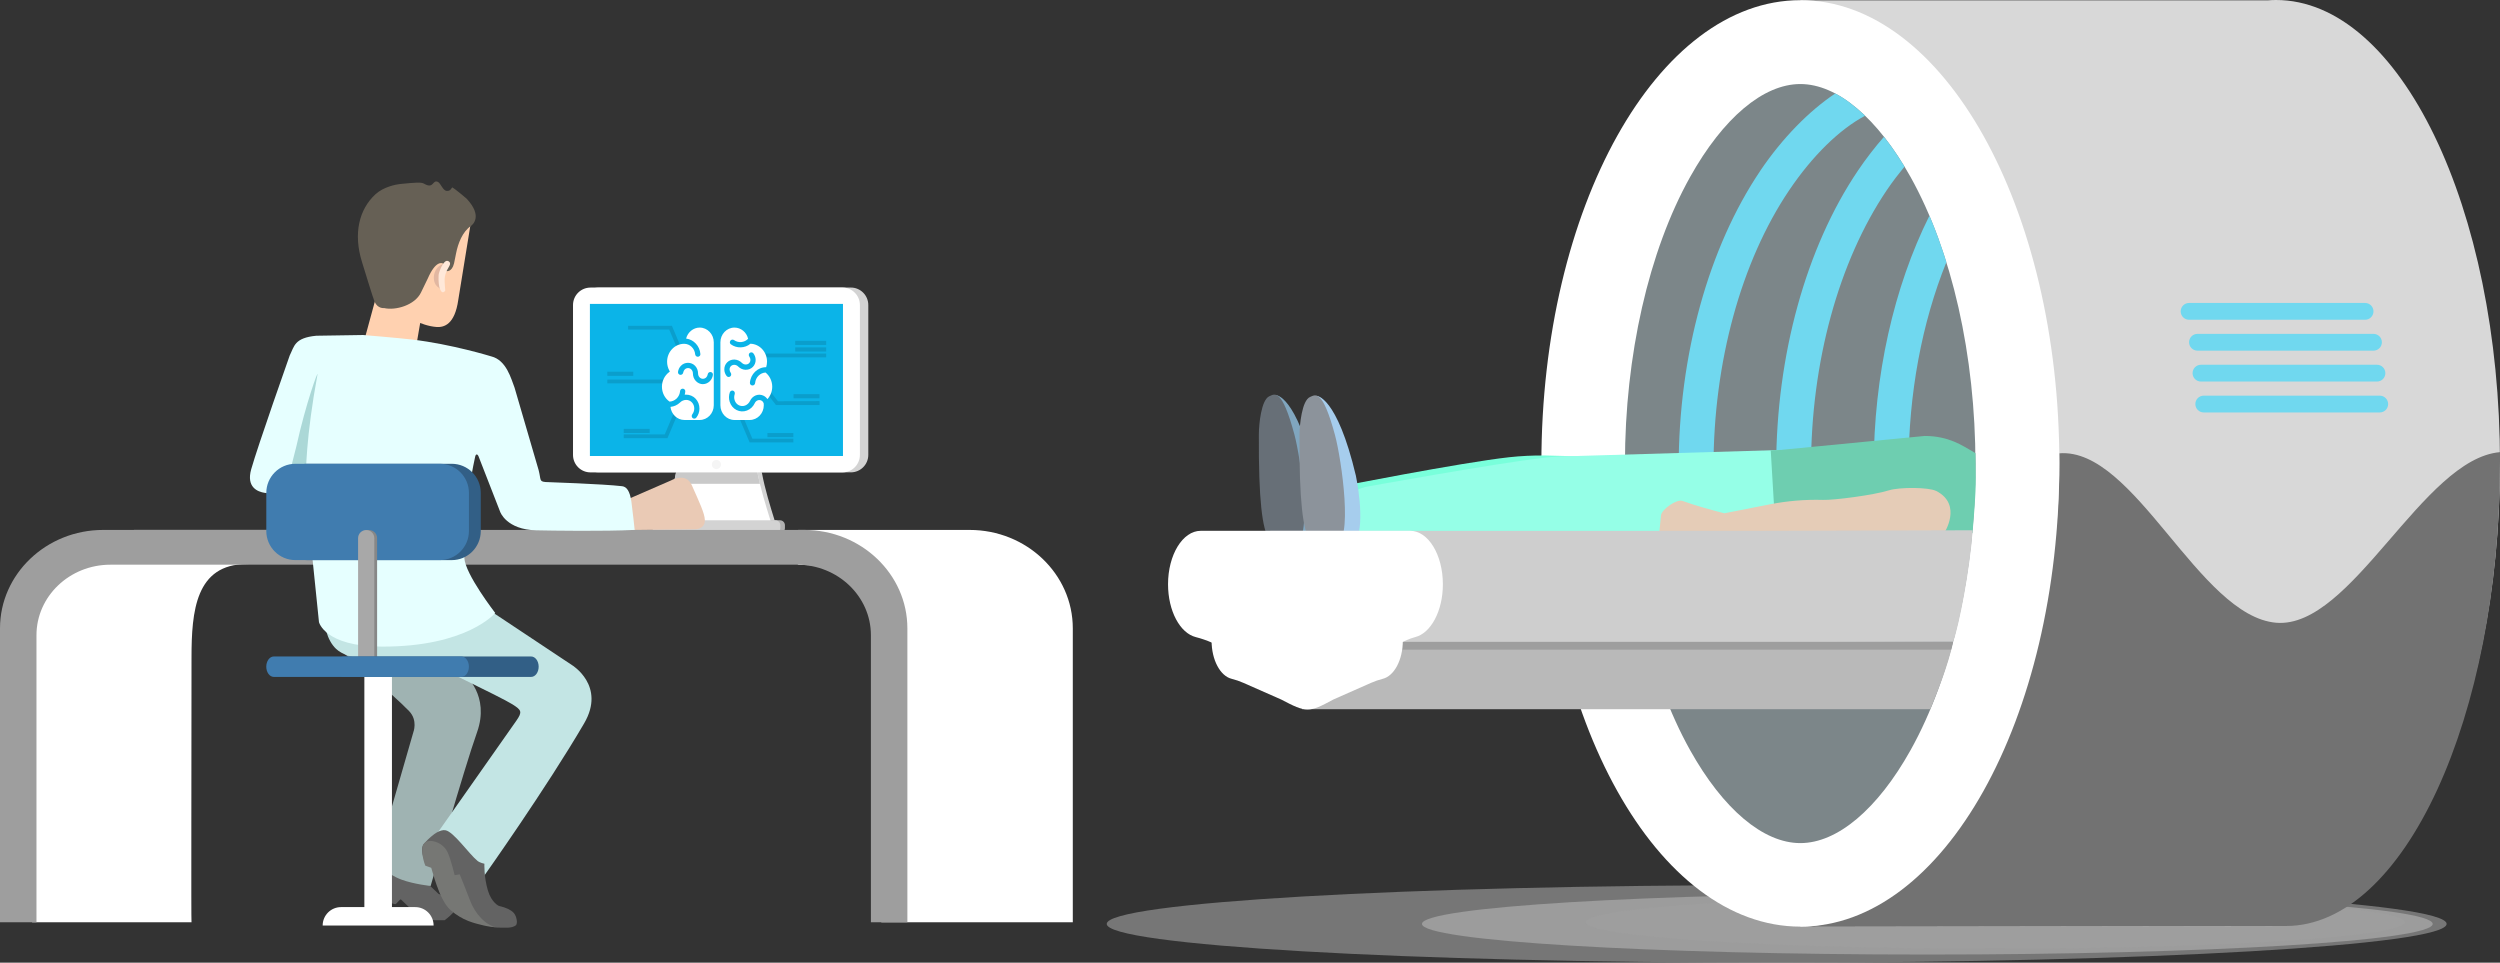 <svg width="348" height="134" viewBox="0 0 348 134" fill="none" xmlns="http://www.w3.org/2000/svg">
<rect x="0" y="0" width="348" height="134" fill="#333333" stroke="none"/>
<g clip-path="url(#clip0_89_159)">
<path d="M177.588 54.995C177.588 54.995 180.425 54.932 183.077 66.101C183.077 66.101 184.459 72.533 183.101 75.193L179.751 75.634L177.588 54.995Z" fill="#80A6BF"/>
<path d="M175.232 60.437C175.241 59.049 175.562 55.641 176.701 55.151C177.462 54.821 178.432 54.02 180.168 60.437C181.089 63.835 182.777 75.611 180.168 75.64C177.419 75.674 175.13 79.101 175.232 60.437Z" fill="#676F77"/>
<g style="mix-blend-mode:multiply" opacity="0.43">
<path d="M247.314 134.005C298.819 134.005 340.572 131.589 340.572 128.608C340.572 125.627 298.819 123.21 247.314 123.21C195.81 123.21 154.057 125.627 154.057 128.608C154.057 131.589 195.81 134.005 247.314 134.005Z" fill="#CECECE"/>
</g>
<g style="mix-blend-mode:multiply" opacity="0.43">
<path d="M268.285 132.874C307.137 132.874 338.632 130.964 338.632 128.608C338.632 126.251 307.137 124.341 268.285 124.341C229.434 124.341 197.939 126.251 197.939 128.608C197.939 130.964 229.434 132.874 268.285 132.874Z" fill="#CECECE"/>
</g>
<g style="mix-blend-mode:multiply" opacity="0.43">
<path d="M277.741 132.064C309.228 132.064 334.753 130.408 334.753 128.365C334.753 126.322 309.228 124.666 277.741 124.666C246.254 124.666 220.728 126.322 220.728 128.365C220.728 130.408 246.254 132.064 277.741 132.064Z" fill="#A0A0A0"/>
</g>
<path d="M316.813 0C316.425 0 316.042 0.019 315.659 0.049H250.612V129.01L316.808 128.903C334.031 128.903 348 100.095 348 64.481C348 28.867 334.036 0 316.813 0Z" fill="#D8D8D8"/>
<path d="M316.856 86.688C306.068 85.776 297.16 62.253 286.648 63.102C286.648 62.996 286.663 63.855 286.663 64.408C286.663 100.017 267.054 129.01 250.612 129.01C249.996 129.01 318.199 128.899 318.199 128.899C334.632 128.899 348 99.872 348 64.258C348 63.816 348 63.379 348 62.938C337.212 63.86 327.373 87.538 316.861 86.688H316.856Z" fill="#727272"/>
<path d="M250.612 128.986C270.522 128.986 286.663 100.117 286.663 64.505C286.663 28.893 270.522 0.024 250.612 0.024C230.701 0.024 214.561 28.893 214.561 64.505C214.561 100.117 230.701 128.986 250.612 128.986Z" fill="white"/>
<path d="M265.944 24.625C261.352 16.412 255.761 11.698 250.607 11.698C245.452 11.698 239.862 16.412 235.27 24.625C229.5 34.939 226.193 49.487 226.193 64.529C226.193 79.572 229.5 94.12 235.27 104.434C239.862 112.647 245.452 117.36 250.607 117.36C255.761 117.36 261.352 112.647 265.944 104.434C271.714 94.115 274.982 79.621 274.982 64.578C274.982 49.535 271.709 34.944 265.944 24.625Z" fill="#7C8689"/>
<path d="M214.982 63.403C213.368 63.389 211.685 63.471 210.08 63.646C203.442 64.374 185.826 67.845 185.812 67.85C184.687 68.155 183.698 68.534 183.698 69.272V74.204C183.649 74.475 184.284 74.33 184.895 74.271H242.761L242.79 64.146L214.977 63.398L214.982 63.403Z" fill="#79FFDB"/>
<path d="M245.045 23.756C237.815 34.464 233.67 49.506 233.67 65.02H238.519C238.519 50.448 242.364 36.4 249.06 26.474C252.294 21.683 256.037 18.018 259.625 16.11C258.2 14.79 256.866 13.727 255.465 13.014C251.872 15.402 248.114 19.203 245.04 23.756H245.045Z" fill="#70D8EF"/>
<path d="M258.622 23.755C251.392 34.463 247.246 49.506 247.246 65.019H252.095C252.095 50.447 255.94 36.4 262.637 26.474C263.417 25.318 264.29 24.187 265.109 23.187C264.178 21.683 263.238 20.265 262.244 19.047C261.022 20.445 259.747 22.085 258.617 23.76L258.622 23.755Z" fill="#70D8EF"/>
<path d="M260.823 65.02H265.672C265.672 54.836 267.524 44.934 270.938 36.488C270.22 34.236 269.459 32.066 268.576 30.027C263.616 39.968 260.823 52.336 260.823 65.02Z" fill="#70D8EF"/>
<path d="M219.729 63.472C218.081 63.457 216.374 63.549 214.74 63.739C207.976 64.535 190.035 67.787 190.021 67.787C188.872 68.127 187.868 68.534 187.868 69.345V74.189C187.819 74.485 188.464 74.325 189.09 74.267H248.032L248.061 62.632L219.734 63.467L219.729 63.472Z" fill="#95FFE7"/>
<path d="M274.986 63.092L274.439 62.752C273.226 62.083 271.306 60.685 267.917 60.685L248.09 62.607L247.799 62.636L246.485 62.684L247.174 74.271H271.912C272.863 74.271 273.658 74.407 274.574 74.169C274.773 71.747 275.03 68.995 275.03 66.495C275.03 65.335 275.011 64.582 274.991 63.097L274.986 63.092Z" fill="#6ECEB0"/>
<path d="M183.247 55.098C183.247 55.098 186.083 55.035 188.736 66.204C188.736 66.204 190.118 72.635 188.76 75.295L185.409 75.737L183.247 55.098Z" fill="#A6CDED"/>
<path d="M180.89 60.544C180.9 59.156 181.22 55.749 182.359 55.258C183.121 54.928 184.09 54.127 185.826 60.544C186.748 63.942 188.435 75.718 185.826 75.747C183.077 75.781 180.788 79.208 180.89 60.544Z" fill="#8C939B"/>
<path d="M269.483 68.33C268.499 67.83 264.469 67.776 262.913 68.262C260.721 68.941 255.242 69.635 253.778 69.587C253.773 69.587 253.768 69.587 253.763 69.587C251.281 69.514 248.813 69.723 246.388 70.198L240.027 71.451C238.577 71.082 235.997 70.388 234.218 69.733C233.364 69.417 231.303 70.946 231.216 71.713C231.129 72.48 230.959 74.266 230.959 74.266C230.959 74.266 236.497 74.557 237.36 74.431C237.592 74.397 238.063 74.358 238.572 74.276C239.556 74.266 240.414 74.344 241.84 74.426C246.151 74.693 257.637 74.266 257.637 74.266C257.637 74.266 260.988 74.363 264.586 74.256L270.579 74.286C270.579 74.286 273.285 70.252 269.493 68.325L269.483 68.33Z" fill="#E5CCB7"/>
<path d="M247.993 89.179H181.244V98.722H268.702C269.856 95.834 271.146 92.712 271.878 89.344L247.993 89.179Z" fill="#B9B9B9"/>
<path d="M245.447 73.893H176.827V89.343H271.878C272.727 86.96 274.201 79.271 274.599 73.811L245.443 73.893H245.447Z" fill="#CECECE"/>
<g style="mix-blend-mode:multiply" opacity="0.25">
<path d="M248.221 89.344H195.17V90.431H271.636C271.719 90.067 271.801 89.708 271.883 89.344H248.221Z" fill="#4C4C4C"/>
</g>
<path d="M200.848 81.335C200.848 85.053 199.175 88.135 196.993 88.684C196.232 88.878 195.437 89.271 194.69 89.601L187.451 92.679C182.558 94.839 180.924 94.844 176.032 92.688L168.739 89.475C167.992 89.145 167.212 88.878 166.45 88.684C164.264 88.135 162.591 85.053 162.591 81.33C162.591 77.223 164.632 73.889 167.144 73.889H196.295C198.812 73.889 200.848 77.219 200.848 81.33V81.335Z" fill="white"/>
<path d="M195.272 89.188C195.272 91.872 194.065 94.095 192.489 94.488C191.936 94.629 191.369 94.823 190.83 95.061L185.603 97.372C182.185 99.226 181.865 99.226 178.35 97.377L173.089 95.056C172.55 94.819 171.988 94.624 171.435 94.488C169.859 94.095 168.652 91.867 168.652 89.183C168.652 86.217 170.121 83.814 171.939 83.814H191.984C193.798 83.814 195.272 86.217 195.272 89.183V89.188Z" fill="white"/>
<path d="M330.389 43.342C330.389 43.987 329.866 44.511 329.221 44.511H304.72C304.075 44.511 303.551 43.987 303.551 43.342C303.551 42.696 304.075 42.172 304.72 42.172H329.221C329.866 42.172 330.389 42.696 330.389 43.342Z" fill="#70D8EF"/>
<path d="M331.558 47.642C331.558 48.288 331.034 48.812 330.389 48.812H305.888C305.243 48.812 304.719 48.288 304.719 47.642C304.719 46.997 305.243 46.473 305.888 46.473H330.389C331.034 46.473 331.558 46.997 331.558 47.642Z" fill="#70D8EF"/>
<path d="M332.043 51.943C332.043 52.589 331.519 53.113 330.874 53.113H306.373C305.728 53.113 305.205 52.589 305.205 51.943C305.205 51.298 305.728 50.773 306.373 50.773H330.874C331.519 50.773 332.043 51.298 332.043 51.943Z" fill="#70D8EF"/>
<path d="M332.431 56.244C332.431 56.89 331.907 57.414 331.262 57.414H306.761C306.116 57.414 305.592 56.89 305.592 56.244C305.592 55.599 306.116 55.074 306.761 55.074H331.262C331.907 55.074 332.431 55.599 332.431 56.244Z" fill="#70D8EF"/>
<path d="M54.084 117.865C54.084 117.865 52.328 119.006 51.431 121.991C51.063 123.224 51.072 123.564 51.072 123.564C51.072 123.564 53.541 125.622 55.005 125.86C55.194 125.889 55.679 125.069 55.824 125.214C57.551 126.869 57.856 127.185 58.113 127.331C59.432 128.073 59.699 128.093 60.518 128.093H61.9C61.9 128.093 64.572 126.102 63.456 125.564C62.336 125.02 61.027 124.408 61.027 124.408C61.027 124.408 58.569 122.098 57.706 121.2C56.847 120.297 54.074 117.865 54.074 117.865H54.084Z" fill="#636363"/>
<path d="M57.032 83.63L64.703 93.935C64.703 93.935 68.228 96.804 66.405 101.93C64.586 107.055 59.946 123.326 59.946 123.326C59.946 123.326 57.657 123.093 55.892 122.447C53.599 121.603 52.367 119.86 52.367 119.86L57.536 101.93C57.536 101.93 58.191 100.284 56.95 98.988C54.569 96.508 47.514 90.639 47.514 90.639L57.032 83.625V83.63Z" fill="#9FB3B2"/>
<path d="M45.142 81.684C45.142 81.684 44.187 87.848 46.772 90.314C48.478 91.94 52.586 91.862 52.586 91.862L59.19 91.998C59.19 91.998 69.789 97.061 71.336 98.046C72.587 98.843 72.752 99.071 71.864 100.338C68.577 105.041 60.882 115.972 60.882 115.972C60.882 115.972 62.996 116.031 64.64 119.676C65.357 121.268 67.399 121.909 67.399 121.909C67.399 121.909 76.029 109.74 81.315 100.687C84.374 95.445 79.613 92.576 79.613 92.576L63.738 82.028L45.142 81.679V81.684Z" fill="#C3E5E4"/>
<path d="M82.236 72.873H98.644C99.028 72.873 99.338 73.184 99.338 73.567V73.96C99.338 74.344 99.028 74.654 98.644 74.654H82.236C81.853 74.654 81.543 74.344 81.543 73.96V73.567C81.543 73.184 81.853 72.873 82.236 72.873Z" fill="#898989"/>
<path d="M92.637 73.281H108.09L107.857 72.529C106.572 68.359 104.992 63.384 105.937 58.947L106.005 58.622H94.717L94.819 59.044C95.847 63.384 94.271 68.354 92.923 72.412L92.637 73.281Z" fill="#D3D3D3"/>
<path d="M108.57 72.422H92.157C91.774 72.422 91.463 72.733 91.463 73.116V73.509C91.463 73.892 91.774 74.203 92.157 74.203H108.57C108.953 74.203 109.263 73.892 109.263 73.509V73.116C109.263 72.733 108.953 72.422 108.57 72.422Z" fill="#B2B2B2"/>
<path d="M83.361 40.026H118.437C119.78 40.026 120.867 41.118 120.867 42.458V63.321C120.867 64.665 119.776 65.753 118.437 65.753H83.361C82.018 65.753 80.927 64.66 80.927 63.316V42.458C80.927 41.114 82.018 40.026 83.356 40.026H83.361Z" fill="#D3D3D3"/>
<path d="M92.001 73.116H107.455L107.222 72.369C105.937 68.199 104.351 63.224 105.302 58.787L105.37 58.462H94.082L94.183 58.884C95.211 63.224 93.635 68.194 92.287 72.252L92.001 73.116Z" fill="white"/>
<g style="mix-blend-mode:multiply" opacity="0.87">
<path d="M93.757 67.345C94.062 66.107 94.305 64.845 94.426 63.588H105.113C105.244 64.845 105.486 66.107 105.782 67.345H93.752H93.757Z" fill="#C1C1C1"/>
</g>
<path d="M82.188 40.026H117.264C118.607 40.026 119.698 41.118 119.698 42.463V63.326C119.698 64.67 118.607 65.757 117.269 65.757H82.192C80.849 65.757 79.763 64.665 79.763 63.326V42.463C79.763 41.118 80.854 40.031 82.192 40.031L82.188 40.026Z" fill="white"/>
<path d="M117.341 42.303H82.115V63.476H117.341V42.303Z" fill="#0BB4E8"/>
<path d="M91.522 72.422H107.93C108.313 72.422 108.623 72.733 108.623 73.116V73.509C108.623 73.893 108.313 74.203 107.93 74.203H91.522C91.138 74.203 90.828 73.893 90.828 73.509V73.121C90.828 72.737 91.138 72.427 91.522 72.427V72.422Z" fill="#D3D3D3"/>
<path d="M99.091 64.66C99.091 65.01 99.377 65.296 99.726 65.296C100.075 65.296 100.366 65.01 100.366 64.66C100.366 64.311 100.08 64.024 99.726 64.024C99.372 64.024 99.091 64.311 99.091 64.66Z" fill="#F5F5F5"/>
<path d="M114.073 54.865H110.461V55.443H114.073V54.865Z" fill="#0A9ECC"/>
<path d="M88.152 51.739H84.539V52.317H88.152V51.739Z" fill="#0A9ECC"/>
<path d="M110.437 60.277H106.824V60.855H110.437V60.277Z" fill="#0A9ECC"/>
<path d="M103.173 57.385L102.62 57.496L104.347 61.584H110.437V61.059H104.725L103.173 57.385Z" fill="#0A9ECC"/>
<path d="M106.693 53.821L106.32 54.195L108.022 56.389H114.078V55.831L108.289 55.855L106.693 53.821Z" fill="#0A9ECC"/>
<path d="M115.004 49.215H105.932V49.744H115.004V49.215Z" fill="#0A9ECC"/>
<path d="M93.611 52.836H84.539V53.365H93.611V52.836Z" fill="#0A9ECC"/>
<path d="M92.535 60.471H86.823V60.996H92.913L94.639 56.908L94.087 56.797L92.535 60.471Z" fill="#0A9ECC"/>
<path d="M93.151 45.871H87.434V45.347H93.529L95.25 49.434L94.703 49.545L93.151 45.871Z" fill="#0A9ECC"/>
<path d="M90.435 59.699H86.823V60.277H90.435V59.699Z" fill="#0A9ECC"/>
<path d="M115.004 48.355H110.694V48.933H115.004V48.355Z" fill="#0A9ECC"/>
<path d="M115.004 47.443H110.694V48.021H115.004V47.443Z" fill="#0A9ECC"/>
<path d="M67.428 120.224C67.428 120.224 67.35 122.078 67.917 123.962C68.436 125.68 69.445 126.102 69.445 126.102C71.588 126.597 71.864 127.369 71.952 128.282C71.952 128.282 71.966 128.685 71.792 128.816C71.186 129.257 70.274 129.126 69.207 129.117C69.207 129.117 65.275 128.578 62.933 126.801C60.63 125.054 60.484 120.006 59.82 120.18L59.146 119.85C58.409 118.273 58.899 117.647 58.903 117.584C58.903 117.584 60.697 115.356 61.997 115.569C63.141 115.754 65.294 118.889 66.472 119.836C66.807 120.108 67.418 120.229 67.418 120.229L67.428 120.224Z" fill="#636363"/>
<path d="M62.336 118.7C62.797 119.763 63.287 121.826 63.287 121.826L63.99 121.71C63.99 121.71 65.032 124.258 65.406 125.282C66.099 127.2 67.665 128.884 69.222 129.112C69.241 129.112 68.014 128.996 67.365 128.835C65.983 128.496 64.397 128.17 62.671 126.641C61.09 125.243 60.077 120.787 60.028 120.797L59.204 120.501C58.821 119.559 58.443 117.666 59.257 117.225C59.257 117.225 59.548 117.021 60.019 117.06C60.717 117.113 61.827 117.545 62.332 118.695L62.336 118.7Z" fill="#767774"/>
<path d="M50.379 48.579L53.128 38.477L59.286 40.317L57.846 48.71L50.379 48.579Z" fill="#FFD1B0"/>
<path d="M61.09 29.245L65.731 29.813L63.791 41.754C63.301 45.186 61.808 45.589 60.761 45.516C58.593 45.356 56.285 43.938 55.131 43.118C52.901 41.535 53.279 37.507 53.284 37.177L53.187 29.085L61.086 29.245H61.09Z" fill="#FFD1B0"/>
<path d="M64.906 27.605C67.311 30.129 65.707 31.343 65.571 31.44C64.359 32.26 63.752 33.92 63.491 35.245L63.205 36.658C62.894 37.949 62.094 37.75 62.08 37.716C62.007 37.565 62.201 37.284 61.895 36.876C61.585 36.459 60.644 36.25 59.553 38.755L58.598 40.725C57.74 42.497 55.044 43.249 53.478 42.885C53.478 42.885 52.586 43.011 52.139 41.992C51.955 41.57 50.733 37.594 50.379 36.434C49.167 32.512 49.977 29.148 52.27 27.037C53.395 25.998 55.165 25.668 55.684 25.615C57.939 25.392 58.642 25.343 59.044 25.576C60.392 26.362 60.174 25.003 60.921 25.304C61.362 25.479 61.595 26.484 62.157 26.571C62.739 26.658 62.904 26.056 62.952 26.086C63.5 26.396 64.906 27.615 64.906 27.615V27.605Z" fill="#666055"/>
<path d="M61.852 36.726C61.852 36.726 60.867 36.842 60.499 37.959C60.237 38.75 60.499 39.424 60.644 39.623C61.037 40.162 61.469 40.288 61.469 40.288C61.469 40.288 61.522 38.376 61.556 38.022C61.59 37.672 61.852 36.721 61.852 36.721V36.726Z" fill="#E2B7A1"/>
<path d="M62.332 36.323C62.332 36.323 62.914 36.464 62.506 37.109C62.031 37.866 61.929 38.371 61.895 38.822C61.866 39.235 61.983 40.434 61.983 40.434C61.983 40.434 61.595 41.138 61.236 40.211C61.095 39.842 61.008 39.157 61.056 38.274C61.076 37.915 61.726 36.119 62.327 36.323H62.332Z" fill="#FFE8D9"/>
<path d="M86.939 69.69L93.388 66.884C93.388 66.884 95.473 65.68 96.293 67.53C97.34 69.884 98.092 71.461 98.116 72.379C98.145 73.733 96.719 73.675 96.719 73.675L87.167 73.787L86.939 69.69Z" fill="#EACAB5"/>
<path d="M38.189 73.767H18.828C10.91 73.767 4.471 79.912 4.471 87.465V128.379H26.659C26.596 128.379 26.659 104.565 26.659 91.518C26.659 85.076 27.236 78.519 34.359 78.519L38.393 78.412L38.194 73.767H38.189Z" fill="white"/>
<path d="M111.096 73.767H134.977C142.895 73.767 149.334 79.912 149.334 87.465V128.379H122.68C122.68 122.967 124.198 78.912 118.529 78.912L111.096 78.611V73.767Z" fill="white"/>
<path d="M0 128.379H5.077V88.416C5.077 83.009 9.688 78.606 15.361 78.606H110.946C116.619 78.606 121.23 83.004 121.23 88.416V128.379H126.307V87.465C126.307 79.912 119.868 73.767 111.95 73.767H14.357C6.439 73.767 0 79.912 0 87.465V128.379Z" fill="#9E9E9E"/>
<path d="M71.627 53.962C71.156 52.763 70.511 50.142 68.397 49.613C68.397 49.613 62.879 47.909 57.357 47.264C55.504 47.045 50.544 46.633 50.544 46.633L44.022 46.735C40.968 47.031 40.968 48.206 40.323 49.497C40.323 49.497 35.881 62.073 34.965 65.331C34.262 67.84 35.871 68.452 36.846 68.607C38.989 68.956 42.582 67.767 42.582 67.922C42.582 69.151 44.401 86.596 44.401 86.596C44.401 86.596 45.186 89.989 53.157 90.008C65.032 90.042 68.936 85.329 68.936 85.329C68.96 85.348 64.746 79.936 64.635 77.66C64.329 71.529 66.147 63.549 66.147 63.549C66.191 63.287 66.409 63.078 66.608 63.51L69.624 71.248C69.624 71.248 70.482 73.728 74.647 73.82C76.829 73.869 84.098 73.98 88.345 73.762C88.345 73.762 88.055 70.961 87.89 69.83C87.667 68.316 87.221 67.757 86.6 67.68C84.001 67.369 75.913 67.097 75.913 67.097C75.035 67.01 75.326 66.772 74.972 65.423L71.627 53.962Z" fill="#E6FFFF"/>
<path d="M39.639 68.495L41.268 62.074C42.558 56.195 44.347 51.317 44.192 52.147C42.621 60.637 42.519 65.835 42.568 67.908C42.413 67.874 41.103 68.258 39.639 68.495Z" fill="#ABD8D7"/>
<path d="M62.879 64.559H42.757C40.523 64.559 38.713 66.371 38.713 68.607V73.922C38.713 76.158 40.523 77.97 42.757 77.97H62.879C65.113 77.97 66.923 76.158 66.923 73.922V68.607C66.923 66.371 65.113 64.559 62.879 64.559Z" fill="#325F86"/>
<path d="M41.113 64.559H61.231C63.462 64.559 65.275 66.374 65.275 68.607V73.917C65.275 76.15 63.462 77.965 61.231 77.965H41.113C38.878 77.965 37.069 76.15 37.069 73.917V68.607C37.069 66.374 38.883 64.559 41.113 64.559Z" fill="#407CAF"/>
<path d="M50.239 91.673C50.239 92.294 50.743 92.799 51.364 92.799C51.984 92.799 52.493 92.294 52.493 91.673V74.912C52.493 74.286 51.989 73.781 51.364 73.781C50.738 73.781 50.239 74.286 50.239 74.912V91.673Z" fill="#878787"/>
<path d="M49.846 91.673C49.846 92.294 50.35 92.799 50.976 92.799C51.601 92.799 52.105 92.294 52.105 91.673V74.912C52.105 74.286 51.601 73.781 50.976 73.781C50.355 73.781 49.846 74.286 49.846 74.912V91.673Z" fill="#A8A8A8"/>
<path d="M93.33 56.632C93.437 57.661 94.271 58.462 95.274 58.462H97.398C98.48 58.462 99.357 57.539 99.357 56.408V47.652C99.357 46.521 98.48 45.599 97.398 45.599C96.511 45.599 95.73 46.244 95.507 47.128C96.559 47.259 97.413 48.162 97.495 49.283C97.505 49.38 97.471 49.472 97.403 49.545C97.335 49.618 97.238 49.661 97.136 49.661C96.947 49.661 96.787 49.516 96.768 49.322C96.7 48.496 96.026 47.856 95.24 47.856C93.927 47.856 92.86 48.972 92.86 50.351C92.86 50.778 92.966 51.205 93.165 51.574L93.243 51.719L93.112 51.822C92.506 52.292 92.142 53.04 92.142 53.831C92.142 54.666 92.535 55.438 93.199 55.904C93.548 55.889 93.888 55.748 94.154 55.501L94.193 55.467C94.465 55.2 94.634 54.836 94.668 54.447C94.683 54.253 94.843 54.103 95.037 54.103C95.139 54.103 95.231 54.147 95.299 54.219C95.367 54.292 95.4 54.389 95.391 54.491C95.381 54.647 95.352 54.797 95.313 54.943C95.367 54.938 95.425 54.933 95.478 54.933C96.011 54.933 96.477 55.132 96.826 55.496C97.18 55.865 97.369 56.36 97.364 56.894C97.359 57.355 97.204 57.787 96.918 58.146C96.792 58.306 96.53 58.321 96.39 58.17C96.259 58.035 96.254 57.816 96.375 57.656C96.545 57.433 96.637 57.161 96.642 56.879C96.647 56.549 96.53 56.239 96.312 56.011C96.099 55.787 95.817 55.666 95.507 55.666C95.177 55.671 94.872 55.807 94.644 56.044C94.266 56.394 93.815 56.593 93.33 56.637V56.632ZM97.854 53.477C97.476 53.477 97.122 53.316 96.855 53.03C96.593 52.749 96.453 52.375 96.453 51.982C96.453 51.778 96.38 51.584 96.249 51.443C95.997 51.166 95.561 51.166 95.303 51.443C95.202 51.554 95.134 51.695 95.105 51.851C95.076 52.04 94.921 52.181 94.731 52.181C94.629 52.181 94.533 52.137 94.465 52.059C94.397 51.982 94.368 51.885 94.377 51.783C94.416 51.462 94.552 51.166 94.77 50.933C95.299 50.36 96.234 50.36 96.768 50.933C97.03 51.215 97.17 51.589 97.17 51.982C97.17 52.185 97.243 52.38 97.374 52.52C97.626 52.797 98.062 52.797 98.32 52.52C98.421 52.409 98.489 52.268 98.513 52.113C98.543 51.923 98.698 51.783 98.887 51.783C98.989 51.783 99.081 51.826 99.149 51.899C99.216 51.977 99.251 52.079 99.236 52.176C99.197 52.496 99.061 52.792 98.843 53.025C98.576 53.312 98.222 53.472 97.844 53.472L97.854 53.477Z" fill="white"/>
<path d="M106.572 51.855C105.816 51.889 105.181 52.52 105.113 53.316C105.098 53.511 104.938 53.661 104.744 53.661C104.647 53.661 104.55 53.617 104.482 53.55C104.415 53.477 104.381 53.385 104.386 53.287C104.478 52.069 105.467 51.113 106.635 51.113H106.65C106.727 50.86 106.771 50.598 106.771 50.336C106.771 48.987 105.743 47.885 104.463 47.846C103.697 48.492 102.533 48.526 101.728 47.924C101.656 47.865 101.607 47.783 101.597 47.691C101.588 47.594 101.617 47.492 101.68 47.409C101.801 47.259 102.024 47.23 102.179 47.341C102.771 47.778 103.634 47.691 104.138 47.157C103.925 46.249 103.139 45.599 102.237 45.599C101.156 45.599 100.279 46.521 100.279 47.652V56.408C100.279 57.539 101.156 58.462 102.237 58.462H104.361C105.443 58.462 106.32 57.539 106.32 56.408C106.32 56.311 106.31 56.219 106.301 56.127V56.112C106.233 55.952 106.121 55.826 105.976 55.753C105.816 55.671 105.637 55.666 105.467 55.729C105.287 55.797 105.147 55.933 105.064 56.117C104.841 56.598 104.453 56.967 103.978 57.146C103.498 57.331 102.979 57.306 102.524 57.074C102.068 56.845 101.733 56.438 101.573 55.933C101.433 55.496 101.442 55.035 101.597 54.598C101.67 54.404 101.908 54.307 102.087 54.399C102.252 54.481 102.33 54.69 102.267 54.88C102.179 55.151 102.174 55.438 102.262 55.705C102.359 56.02 102.567 56.268 102.844 56.408C103.115 56.544 103.43 56.559 103.721 56.452C104.017 56.336 104.259 56.108 104.405 55.802C104.57 55.443 104.861 55.171 105.21 55.035C105.569 54.899 105.957 54.918 106.296 55.088C106.509 55.195 106.689 55.36 106.824 55.559C107.251 55.098 107.494 54.477 107.494 53.831C107.494 53.064 107.149 52.336 106.577 51.865L106.572 51.855ZM103.838 51.477H103.784C103.401 51.462 103.038 51.302 102.756 51.021C102.611 50.875 102.427 50.792 102.228 50.783C102.024 50.783 101.864 50.846 101.743 50.967C101.617 51.093 101.554 51.263 101.559 51.453C101.564 51.603 101.617 51.754 101.709 51.88C101.82 52.035 101.811 52.244 101.68 52.375C101.612 52.443 101.525 52.477 101.428 52.477C101.316 52.477 101.214 52.428 101.147 52.341C100.948 52.084 100.836 51.778 100.826 51.462C100.812 51.074 100.948 50.71 101.219 50.443C101.471 50.191 101.816 50.05 102.184 50.05H102.242C102.625 50.064 102.989 50.229 103.265 50.506C103.411 50.652 103.595 50.734 103.789 50.739C103.993 50.739 104.153 50.676 104.274 50.555C104.4 50.428 104.463 50.258 104.458 50.069C104.453 49.919 104.4 49.773 104.308 49.642C104.196 49.487 104.206 49.278 104.337 49.147C104.487 48.996 104.744 49.021 104.866 49.181C105.064 49.438 105.176 49.744 105.186 50.059C105.2 50.453 105.06 50.812 104.793 51.079C104.541 51.331 104.196 51.472 103.828 51.472L103.838 51.477Z" fill="white"/>
<path d="M60.358 128.83C60.358 127.413 59.209 126.268 57.798 126.268H47.475C46.059 126.268 44.915 127.418 44.915 128.83H60.358Z" fill="white"/>
<path d="M50.719 127.287V127.234V94.115C50.719 93.615 51.577 93.212 52.639 93.212C53.701 93.212 54.559 93.615 54.559 94.115V127.209L50.724 127.287H50.719Z" fill="white"/>
<path d="M46.772 92.804C46.772 93.59 47.242 94.226 47.819 94.226H73.935C74.512 94.226 74.982 93.59 74.982 92.804C74.982 92.018 74.512 91.382 73.935 91.382H47.819C47.242 91.382 46.772 92.018 46.772 92.804Z" fill="#325F86"/>
<path d="M37.065 92.804C37.065 93.59 37.535 94.226 38.112 94.226H64.223C64.8 94.226 65.27 93.59 65.27 92.804C65.27 92.018 64.8 91.382 64.223 91.382H38.112C37.535 91.382 37.065 92.018 37.065 92.804Z" fill="#407CAF"/>
</g>
<defs>
<clipPath id="clip0_89_159">
<rect width="348" height="134" fill="white"/>
</clipPath>
</defs>
</svg>

